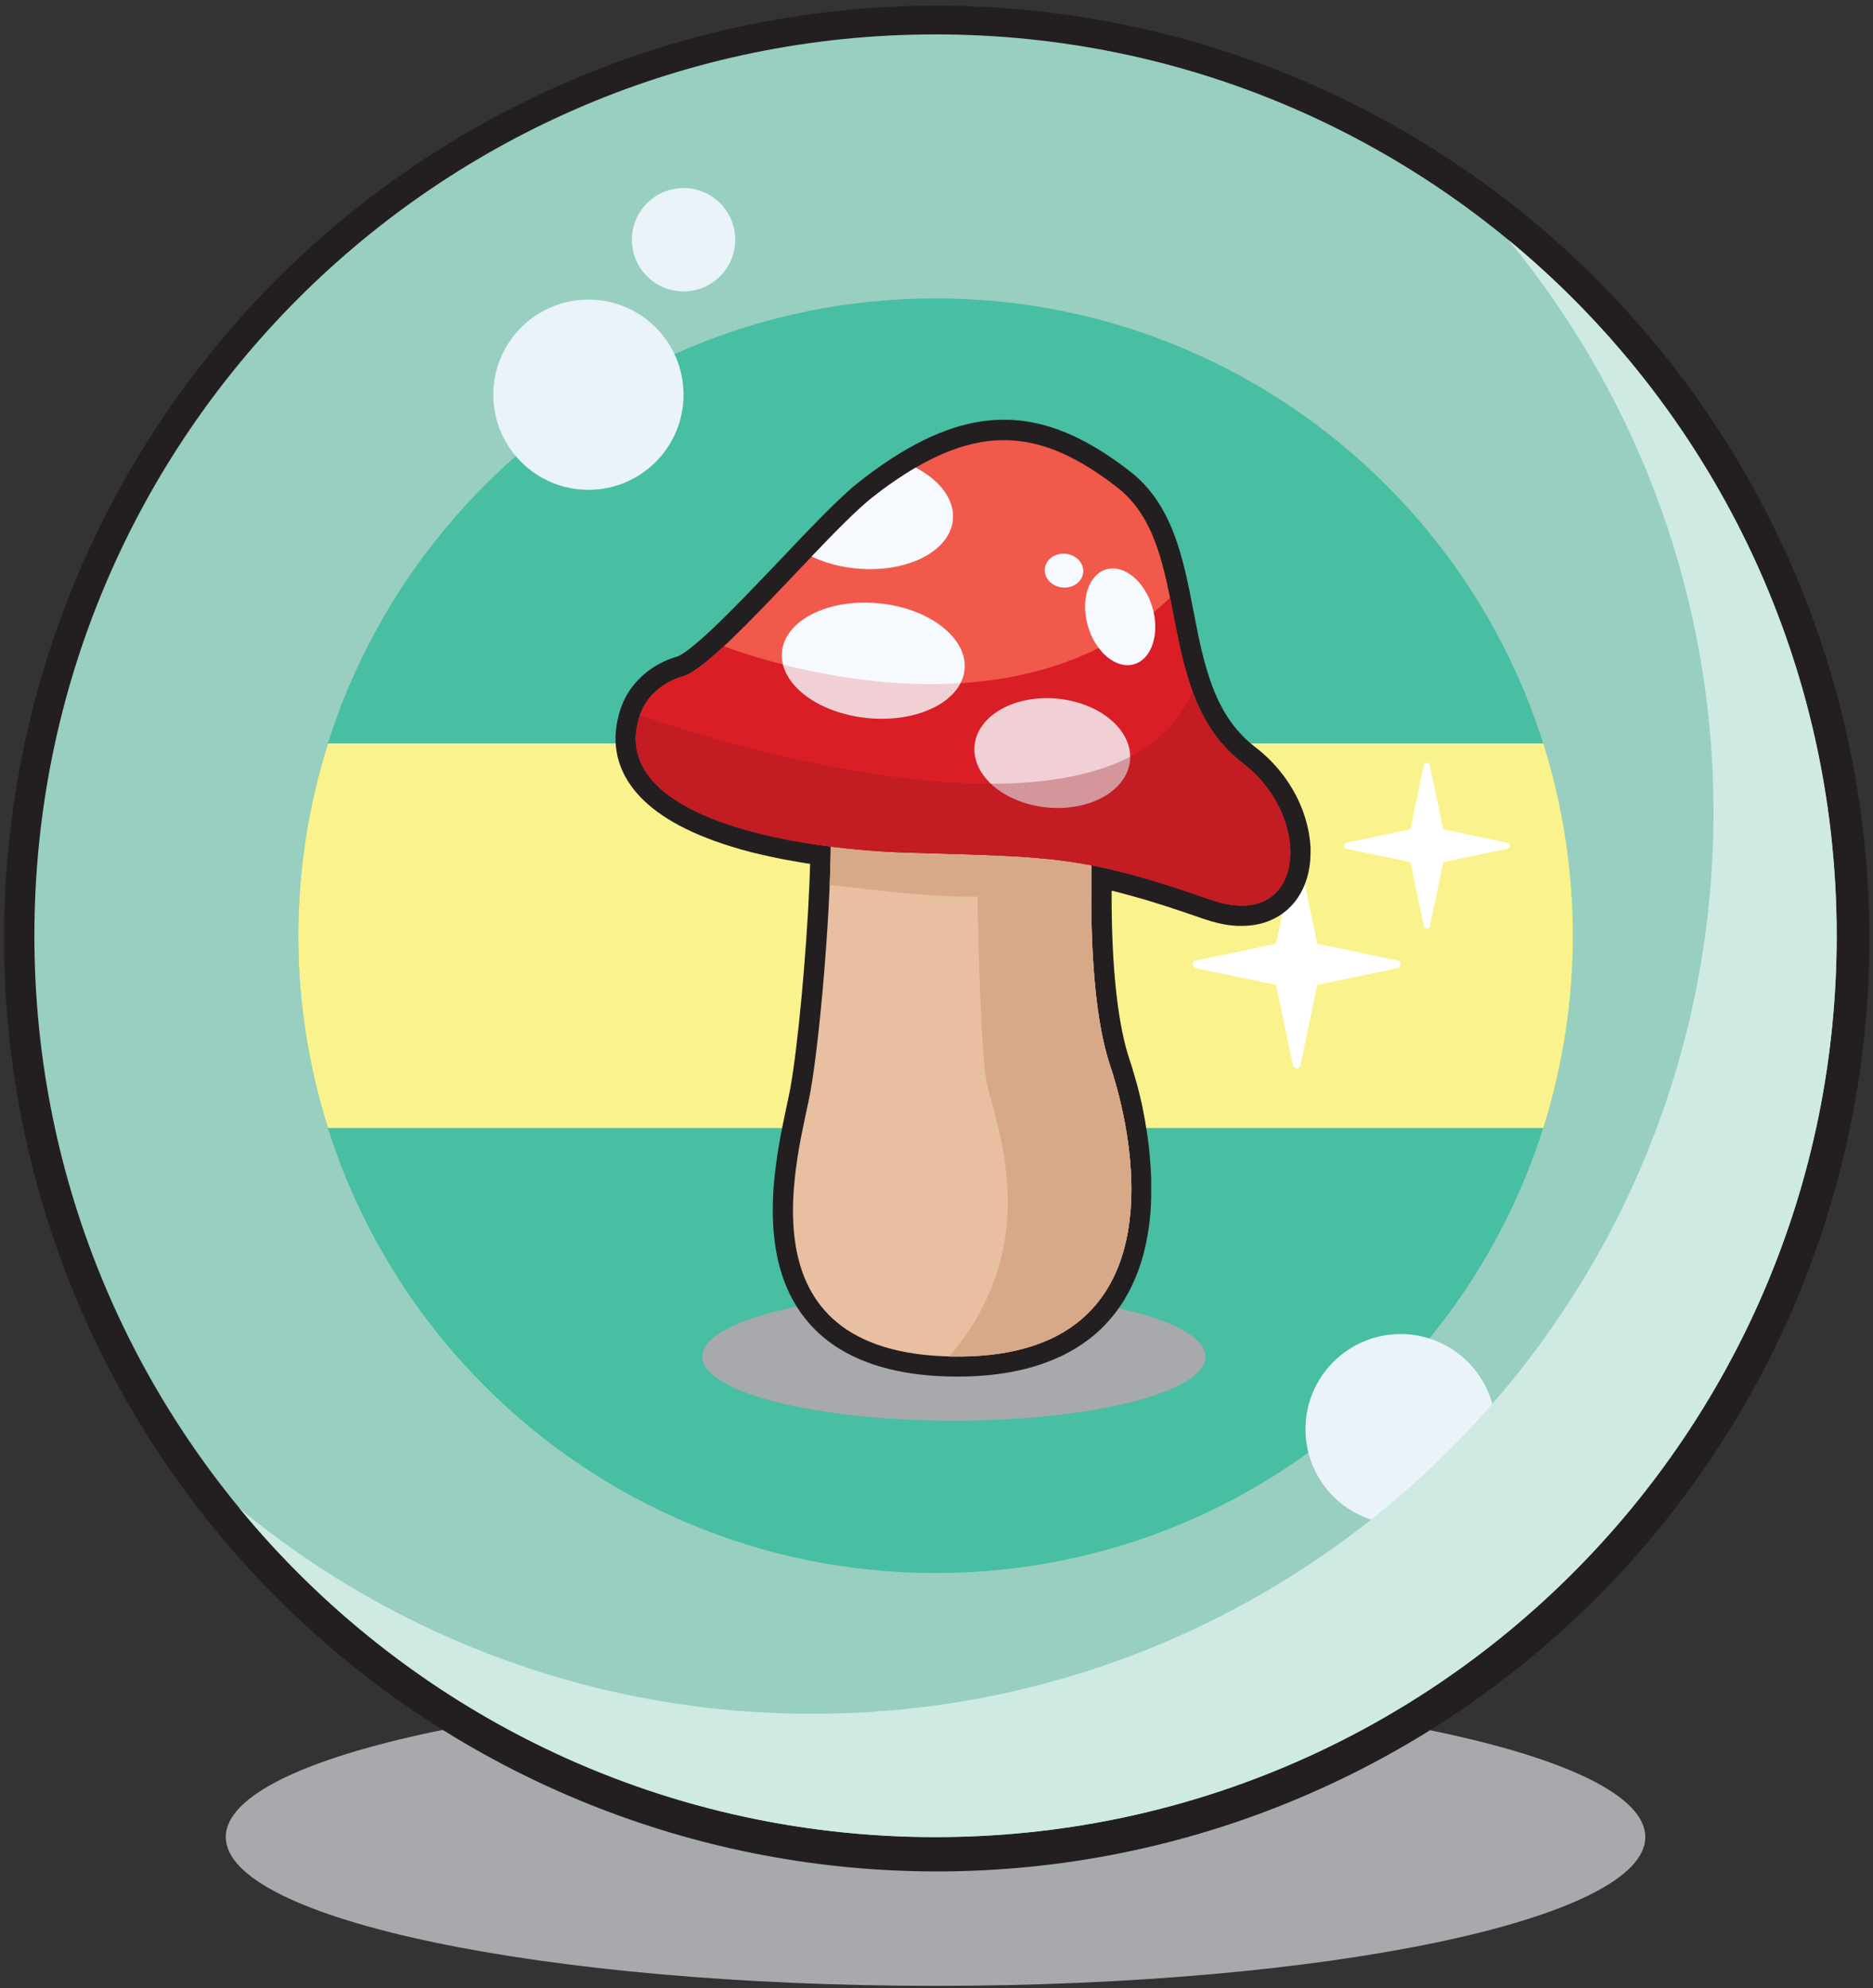 <svg width="817" height="867" viewBox="0 0 817 867" fill="none" xmlns="http://www.w3.org/2000/svg">
<rect x="0" y="0" width="817" height="867" fill="#333333" stroke="none"/>
<g clip-path="url(#clip0_4906_668)">
<path d="M408.08 866.07C579.062 866.07 717.67 837.009 717.67 801.16C717.67 765.311 579.062 736.25 408.08 736.25C237.098 736.25 98.49 765.311 98.49 801.16C98.49 837.009 237.098 866.07 408.08 866.07Z" fill="#A7A9AC"/>
<path d="M408.08 816.159C307.229 816.035 210.019 778.457 135.306 710.715C60.594 642.973 13.705 549.895 3.735 449.538C-6.235 349.181 21.425 248.698 81.35 167.581C141.274 86.464 229.191 30.494 328.046 10.53C426.902 -9.434 529.649 8.031 616.356 59.535C703.064 111.04 767.551 192.914 797.309 289.275C827.066 385.636 819.973 489.615 777.405 581.042C734.837 672.469 659.829 744.827 566.93 784.079C516.677 805.349 462.649 816.26 408.08 816.159Z" fill="#231F20"/>
<path d="M408.08 801.16C625.172 801.16 801.16 625.172 801.16 408.08C801.16 190.988 625.172 15 408.08 15C190.988 15 15 190.988 15 408.08C15 625.172 190.988 801.16 408.08 801.16Z" fill="#98CFC0"/>
<path d="M408.08 686.029C561.588 686.029 686.03 561.586 686.03 408.079C686.03 254.571 561.588 130.129 408.08 130.129C254.572 130.129 130.13 254.571 130.13 408.079C130.13 561.586 254.572 686.029 408.08 686.029Z" fill="#48BEA2"/>
<path d="M130.13 408.079C130.124 436.537 134.492 464.828 143.08 491.959H673.18C690.38 437.362 690.38 378.797 673.18 324.199H143.08C134.49 351.33 130.123 379.621 130.13 408.079Z" fill="#FAF28C"/>
<path d="M609.6 418.908L574.6 411.578L567.26 376.578C567.181 376.198 566.974 375.856 566.672 375.61C566.371 375.365 565.994 375.23 565.605 375.23C565.216 375.23 564.839 375.365 564.538 375.61C564.236 375.856 564.029 376.198 563.95 376.578L556.62 411.578L521.62 418.908C521.239 418.987 520.897 419.195 520.652 419.496C520.406 419.798 520.272 420.175 520.272 420.563C520.272 420.952 520.406 421.329 520.652 421.631C520.897 421.932 521.239 422.14 521.62 422.218L556.62 429.548L563.95 464.548C564.029 464.929 564.236 465.271 564.538 465.517C564.839 465.762 565.216 465.896 565.605 465.896C565.994 465.896 566.371 465.762 566.672 465.517C566.974 465.271 567.181 464.929 567.26 464.548L574.6 429.548L609.6 422.218C609.981 422.14 610.323 421.932 610.568 421.631C610.814 421.329 610.948 420.952 610.948 420.563C610.948 420.175 610.814 419.798 610.568 419.496C610.323 419.195 609.981 418.987 609.6 418.908Z" fill="white"/>
<path d="M657.43 367.52L629.52 361.67L623.68 333.77C623.615 333.468 623.449 333.197 623.209 333.003C622.968 332.809 622.669 332.703 622.36 332.703C622.051 332.703 621.752 332.809 621.511 333.003C621.271 333.197 621.105 333.468 621.04 333.77L615.2 361.67L587.29 367.52C586.985 367.58 586.71 367.744 586.513 367.984C586.316 368.223 586.208 368.524 586.208 368.835C586.208 369.146 586.316 369.447 586.513 369.687C586.71 369.927 586.985 370.09 587.29 370.15L615.2 376L621.08 403.91C621.145 404.212 621.311 404.483 621.551 404.677C621.792 404.871 622.091 404.977 622.4 404.977C622.709 404.977 623.008 404.871 623.249 404.677C623.489 404.483 623.655 404.212 623.72 403.91L629.56 376.01L657.47 370.16C657.78 370.101 658.059 369.935 658.259 369.69C658.458 369.446 658.565 369.139 658.56 368.823C658.555 368.508 658.439 368.204 658.233 367.966C658.026 367.727 657.742 367.569 657.43 367.52Z" fill="white"/>
<path d="M610.94 664.789C633.854 664.789 652.43 646.213 652.43 623.299C652.43 600.384 633.854 581.809 610.94 581.809C588.026 581.809 569.45 600.384 569.45 623.299C569.45 646.213 588.026 664.789 610.94 664.789Z" fill="#E9F3F9"/>
<g style="mix-blend-mode:multiply">
<path d="M657.86 104.549C715.879 174.845 747.549 263.183 747.41 354.329C747.41 571.429 571.41 747.409 354.34 747.409C263.2 747.562 174.863 715.91 104.56 657.909C176.65 745.409 285.85 801.209 408.08 801.209C625.17 801.209 801.16 625.209 801.16 408.129C801.16 285.849 745.37 176.649 657.86 104.549Z" fill="#CEEAE2"/>
</g>
<path d="M256.67 213.628C279.584 213.628 298.16 195.053 298.16 172.138C298.16 149.224 279.584 130.648 256.67 130.648C233.756 130.648 215.18 149.224 215.18 172.138C215.18 195.053 233.756 213.628 256.67 213.628Z" fill="#E9F3F9"/>
<path d="M298.16 127.09C310.609 127.09 320.7 116.998 320.7 104.55C320.7 92.101 310.609 82.01 298.16 82.01C285.712 82.01 275.62 92.101 275.62 104.55C275.62 116.998 285.712 127.09 298.16 127.09Z" fill="#E9F3F9"/>
<g style="mix-blend-mode:multiply">
<path d="M416.07 619.599C476.689 619.599 525.83 607.09 525.83 591.659C525.83 576.228 476.689 563.719 416.07 563.719C355.451 563.719 306.31 576.228 306.31 591.659C306.31 607.09 355.451 619.599 416.07 619.599Z" fill="#A7A9AC"/>
</g>
<path d="M495.68 471.909C495.82 472.429 495.97 472.969 496.11 473.519L496.21 473.869C496.34 474.389 496.49 474.949 496.63 475.509L496.68 475.699C496.82 476.239 496.95 476.779 497.09 477.329L497.15 477.579C497.28 478.119 497.42 478.699 497.55 479.289L497.62 479.579L498.04 481.399V481.459C498.17 482.059 498.31 482.669 498.44 483.289C498.44 483.289 498.44 483.509 498.44 483.519C498.57 484.139 498.69 484.749 498.82 485.379L498.87 485.639C499.13 486.949 499.38 488.259 499.61 489.539V489.809C499.7 490.339 499.8 490.889 499.89 491.449L500.11 492.749C500.28 493.839 500.45 494.939 500.61 496.049L500.71 496.739L500.92 498.349V498.499C501.01 499.189 501.1 499.879 501.18 500.569C501.176 500.596 501.176 500.623 501.18 500.649C501.26 501.349 501.34 502.059 501.41 502.769V503.009C501.48 503.649 501.54 504.289 501.6 504.939V505.209C501.66 505.929 501.72 506.659 501.78 507.399V507.469L501.9 509.119L501.98 510.529C502.05 511.739 502.1 513.009 502.14 514.319V514.429C502.14 515.019 502.14 515.609 502.14 516.199V516.819C502.14 518.339 502.14 519.819 502.14 521.349V521.909C502.14 522.516 502.12 523.126 502.08 523.739V523.839V524.759C502.02 525.949 501.94 527.179 501.85 528.419L501.8 529.069C501.8 529.669 501.69 530.259 501.63 530.859V531.009C501.63 531.329 501.56 531.639 501.53 531.959C501.42 532.959 501.31 533.869 501.18 534.819C501.18 534.819 501.06 535.609 501.06 535.639C500.96 536.319 500.86 536.999 500.75 537.639C500.48 539.249 500.17 540.889 499.82 542.509V542.589C499.47 544.179 499.09 545.719 498.69 547.209V547.289C498.49 548.019 498.28 548.749 498.06 549.469C498.06 549.469 498.06 549.539 498.06 549.549C497.6 551.059 497.06 552.549 496.56 554.009L496.38 554.489C496.15 555.099 495.92 555.689 495.68 556.279L495.61 556.459L495.29 557.229C494.91 558.129 494.51 559.029 494.1 559.909L493.74 560.659V560.749C493.44 561.349 493.15 561.949 492.84 562.549C492.04 564.069 491.18 565.549 490.26 567.069V567.139C488.965 569.215 487.556 571.218 486.04 573.139L485.87 573.359L485.51 573.809C484.87 574.589 484.2 575.379 483.51 576.139C483.17 576.519 482.83 576.899 482.51 577.269C482.19 577.639 481.51 578.269 481.03 578.789L480.95 578.869C479.76 580.049 478.51 581.199 477.23 582.279C476.56 582.849 475.89 583.389 475.23 583.919H475.15C473.8 584.969 472.38 585.989 470.92 586.919L470.8 586.999C470.19 587.399 469.57 587.799 468.93 588.189L468.45 588.469C468.14 588.659 467.82 588.849 467.45 589.029C466.29 589.699 465.03 590.379 463.72 591.029L463.56 591.109C462.74 591.509 462.05 591.839 461.37 592.109L461.09 592.229L459.77 592.819C448.2 597.759 434.26 600.289 418.35 600.349H415.99C386.14 600.009 364.37 591.519 351.27 575.129C329.18 547.469 338.27 505.279 343.09 482.599C343.81 479.249 344.43 476.359 344.84 474.039C348.1 455.649 351.79 415.849 353.07 385.329C353.07 384.549 353.13 383.789 353.16 383.019C353.16 383.019 353.25 380.659 353.25 380.639C353.25 379.329 353.33 378.029 353.37 376.749L350.91 376.369L348.07 375.899C346.17 375.579 344.27 375.229 342.43 374.899C337.65 373.989 333.01 372.959 328.63 371.899C324.97 370.979 321.42 369.979 318.07 368.899C317.2 368.629 316.35 368.349 315.51 368.069C275.93 354.969 268.09 335.269 268.51 321.069C268.51 320.219 268.6 319.339 268.69 318.369C268.834 316.996 269.047 315.631 269.33 314.279C269.703 312.472 270.184 310.689 270.77 308.939C271.946 305.486 273.686 302.253 275.92 299.369C279.035 295.344 282.96 292.015 287.44 289.599C288.738 288.894 290.073 288.259 291.44 287.699C292.12 287.419 292.83 287.149 293.53 286.909C294.23 286.669 294.94 286.439 295.65 286.229L295.96 286.109L296.13 286.019L296.39 285.899L296.6 285.779L296.94 285.589L297.2 285.439L297.6 285.199L297.91 284.989C298.05 284.899 298.2 284.809 298.35 284.699L298.69 284.469L299.18 284.129L299.55 283.859L300.08 283.469L300.49 283.159L301.05 282.729L301.48 282.399L302.18 281.829L302.51 281.569L303.19 281.009L303.61 280.659C303.86 280.459 304.76 279.659 304.76 279.659L305.94 278.659L307.15 277.579C308.02 276.799 308.89 275.999 309.77 275.179C318.77 266.779 329.72 255.279 340.29 244.179L347.64 236.459L349.64 234.339L351.72 232.179L353.53 230.299L355.53 228.299L357.45 226.299L359.17 224.559L360.82 222.909L362.41 221.329L364.07 219.709L364.46 219.329L365.98 217.909L366.13 217.779L367.46 216.519L367.89 216.119L369.36 214.759L370.76 213.499L370.87 213.399L372.11 212.319L372.51 211.979L373.51 211.179L373.91 210.849C374.34 210.489 374.76 210.159 375.16 209.849L375.27 209.759L377.58 207.979L378.26 207.469L379.97 206.189L380.68 205.659L382.43 204.399L383.02 203.979L385.08 202.529L385.31 202.369C404.22 189.369 421.45 183.039 437.97 183.039C455.59 183.039 472.97 190.169 492.79 205.469C511.61 220.029 516.16 243.579 520.56 266.359C521.11 269.189 521.68 272.129 522.27 274.999L522.44 275.849L522.92 278.129L523.17 279.309L523.42 280.399L523.67 281.539L524.18 283.739L524.73 285.949C524.86 286.469 524.99 286.999 525.13 287.519C525.22 287.839 525.3 288.149 525.38 288.459L525.86 290.209L526.1 291.039C526.23 291.469 526.35 291.899 526.48 292.339L526.76 293.229C526.88 293.629 527.01 294.029 527.14 294.439C527.27 294.849 527.33 295.039 527.43 295.329C527.53 295.619 527.7 296.129 527.83 296.519C527.96 296.909 528.04 297.119 528.14 297.389C528.24 297.659 528.41 298.159 528.55 298.529V298.609C528.78 299.239 529.03 299.869 529.28 300.499L529.35 300.689C529.58 301.259 529.82 301.839 530.06 302.409L530.19 302.709C530.42 303.259 530.66 303.779 530.9 304.309L531.09 304.729C531.31 305.219 531.55 305.729 531.79 306.189L532.04 306.699C532.26 307.139 532.49 307.589 532.73 308.039L533.03 308.599L533.74 309.869C533.85 310.059 533.97 310.269 534.1 310.479C534.33 310.869 534.56 311.259 534.8 311.649L535.21 312.309L535.92 313.389L536.31 313.959L536.4 314.099L537.11 315.099C537.26 315.299 537.4 315.499 537.55 315.689L537.66 315.829C537.88 316.129 538.11 316.439 538.35 316.739L538.47 316.889L538.87 317.389L538.99 317.529L539.6 318.269L539.87 318.589L540.36 319.149L540.47 319.269L540.92 319.769L541.29 320.169L541.8 320.699L542.44 321.359L542.76 321.669L543.35 322.239L544.01 322.859L544.28 323.119L545.17 323.889L545.9 324.519C546.5 325.019 547.05 325.459 547.59 325.869C548.73 326.749 549.89 327.689 551.01 328.679C556.013 333.079 560.289 338.243 563.68 343.979C564.01 344.539 564.33 345.099 564.63 345.659C565.844 347.87 566.92 350.154 567.85 352.499C568.08 353.079 568.3 353.659 568.51 354.229C569.936 358.182 570.902 362.285 571.39 366.459C571.52 367.619 571.61 368.779 571.66 369.929C571.66 370.499 571.66 371.079 571.66 371.649C571.66 372.809 571.61 373.959 571.53 375.079C571.45 376.199 571.3 377.339 571.12 378.439C570.94 379.539 570.71 380.669 570.43 381.739C570.15 382.809 569.81 383.909 569.43 384.949C568.852 386.538 568.143 388.077 567.31 389.549C565.053 393.614 561.793 397.032 557.84 399.479C556.822 400.11 555.763 400.671 554.67 401.159C554.123 401.412 553.563 401.642 552.99 401.849C551.25 402.501 549.452 402.986 547.62 403.299C547 403.409 546.37 403.499 545.74 403.569C544.455 403.717 543.163 403.794 541.87 403.799H541.63C541.06 403.799 540.48 403.799 539.89 403.799C537.823 403.705 535.764 403.467 533.73 403.089C533.04 402.959 532.32 402.809 531.61 402.649C529.395 402.131 527.209 401.496 525.06 400.749C518.85 398.569 513.35 396.749 508.26 395.089C505.26 394.149 502.46 393.259 499.79 392.459L496.26 391.459L493.88 390.779C490.76 389.909 487.76 389.129 484.88 388.419V389.809C484.88 392.709 484.88 395.609 484.94 398.429C485.35 426.109 488.01 448.029 492.62 461.839C492.78 462.289 492.93 462.769 493.09 463.239L493.17 463.519C493.32 463.959 493.47 464.429 493.62 464.909L493.7 465.179L494.14 466.589V466.679C494.29 467.179 494.44 467.679 494.59 468.199L494.68 468.499C494.83 469.009 494.98 469.499 495.12 470.039L495.18 470.229C495.33 470.759 495.47 471.229 495.61 471.779" fill="#231F20"/>
<path d="M477.28 351.84C477.28 351.84 471.57 426.84 484.19 464.61C496.81 502.38 511.99 592.74 416.07 591.61C320.15 590.48 348.84 502.45 353.57 475.73C358.3 449.01 363.71 380.83 362.13 353.73L477.28 351.84Z" fill="#E9BFA2"/>
<path d="M477.28 351.84L362.13 353.73C362.59 361.64 362.46 373.04 361.92 385.88C379.3 388.08 420.19 392.88 431.61 390.42C443.66 387.91 462.18 387.91 475.99 391.91C475.94 369.43 477.28 351.84 477.28 351.84Z" fill="#D8A988"/>
<g style="mix-blend-mode:multiply">
<path d="M484.19 464.61C471.57 426.85 477.28 351.84 477.28 351.84L426.67 352.67L425.88 359.32C425.88 359.32 426.74 453.07 430.32 471.75C433.59 488.75 456.94 541.75 414 591.61H416.07C511.99 592.74 496.81 502.37 484.19 464.61Z" fill="#D8A988"/>
</g>
<g style="mix-blend-mode:multiply">
<path d="M484.19 464.61C471.57 426.85 477.28 351.84 477.28 351.84L451.49 352.27L451.81 353.97C451.81 353.97 449.14 438.91 462.82 466.91C475.36 492.61 486.17 526.36 457.4 584.34C506.66 562.21 494.56 495.65 484.19 464.61Z" fill="#D8A988"/>
</g>
<path d="M279.14 311.909C281.88 303.819 288.95 297.509 298.08 294.909C312.74 290.689 361.08 232.189 380.64 216.849C424.64 182.389 453.5 186.389 487.31 212.539C521.12 238.689 502.08 302.319 542.19 332.959C573.36 356.769 569.61 406.889 528.02 392.349C471.91 372.729 457.89 373.729 396.19 371.849C340.32 370.159 264.66 354.639 279.14 311.909Z" fill="#F1594B"/>
<path d="M396.19 371.849C457.89 373.729 471.91 372.729 528.02 392.349C569.61 406.889 573.36 356.769 542.19 332.959C531.19 324.549 524.62 313.639 520.19 301.709C484.08 385.559 279.14 311.909 279.14 311.909C264.66 354.639 340.32 370.159 396.19 371.849Z" fill="#951B1E"/>
<path d="M315.78 281.809C308.28 288.809 301.98 293.809 298.08 294.899C288.95 297.529 281.88 303.839 279.14 311.899C264.66 354.609 340.32 370.129 396.19 371.819C457.89 373.699 471.91 372.699 528.02 392.319C569.61 406.859 573.36 356.739 542.19 332.929C519.11 315.309 515.61 286.769 510.37 260.719C437.58 330.569 315.78 281.809 315.78 281.809Z" fill="#D91F26"/>
<path d="M492.906 331.711C494.177 318.612 480.029 306.52 461.306 304.704C442.583 302.888 426.375 312.035 425.104 325.135C423.834 338.234 437.982 350.326 456.705 352.142C475.428 353.958 491.636 344.811 492.906 331.711Z" fill="#F6FAFE"/>
<path d="M420.738 292.003C422.079 278.178 405.336 265.241 383.342 263.108C361.349 260.975 342.432 270.453 341.091 284.278C339.75 298.103 356.493 311.04 378.486 313.173C400.48 315.306 419.397 305.828 420.738 292.003Z" fill="#F6FAFE"/>
<path d="M373.41 247.91C395.41 250.04 414.32 240.57 415.66 226.74C416.52 217.91 409.98 209.44 399.4 203.92C392.861 207.793 386.594 212.106 380.64 216.83C374.15 221.91 364.52 231.71 354.01 242.71C360.131 245.541 366.693 247.3 373.41 247.91Z" fill="#F6FAFE"/>
<path opacity="0.19" d="M315.78 281.809C308.28 288.809 301.98 293.809 298.08 294.899C288.95 297.529 281.88 303.839 279.14 311.899C264.66 354.609 340.32 370.129 396.19 371.819C457.89 373.699 471.91 372.699 528.02 392.319C569.61 406.859 573.36 356.739 542.19 332.929C519.11 315.309 515.61 286.769 510.37 260.719C437.58 330.569 315.78 281.809 315.78 281.809Z" fill="#D91F26"/>
<path opacity="0.32" d="M396.19 371.849C457.89 373.729 471.91 372.729 528.02 392.349C569.61 406.889 573.36 356.769 542.19 332.959C531.19 324.549 524.62 313.639 520.19 301.709C484.08 385.559 279.14 311.909 279.14 311.909C264.66 354.639 340.32 370.159 396.19 371.849Z" fill="#951B1E"/>
<path d="M494.707 289.681C502.463 287.399 506.026 276.288 502.664 264.865C499.302 253.442 490.289 246.033 482.532 248.316C474.776 250.599 471.213 261.709 474.575 273.132C477.937 284.555 486.95 291.964 494.707 289.681Z" fill="#F6FAFE"/>
<path d="M472.492 249.679C472.885 245.622 469.457 241.97 464.833 241.521C460.21 241.073 456.144 243.998 455.75 248.055C455.357 252.112 458.786 255.764 463.409 256.212C468.032 256.661 472.098 253.735 472.492 249.679Z" fill="#F6FAFE"/>
</g>
<defs>
<clipPath id="clip0_4906_668">
<rect width="816.16" height="866.07" fill="white"/>
</clipPath>
</defs>
</svg>
